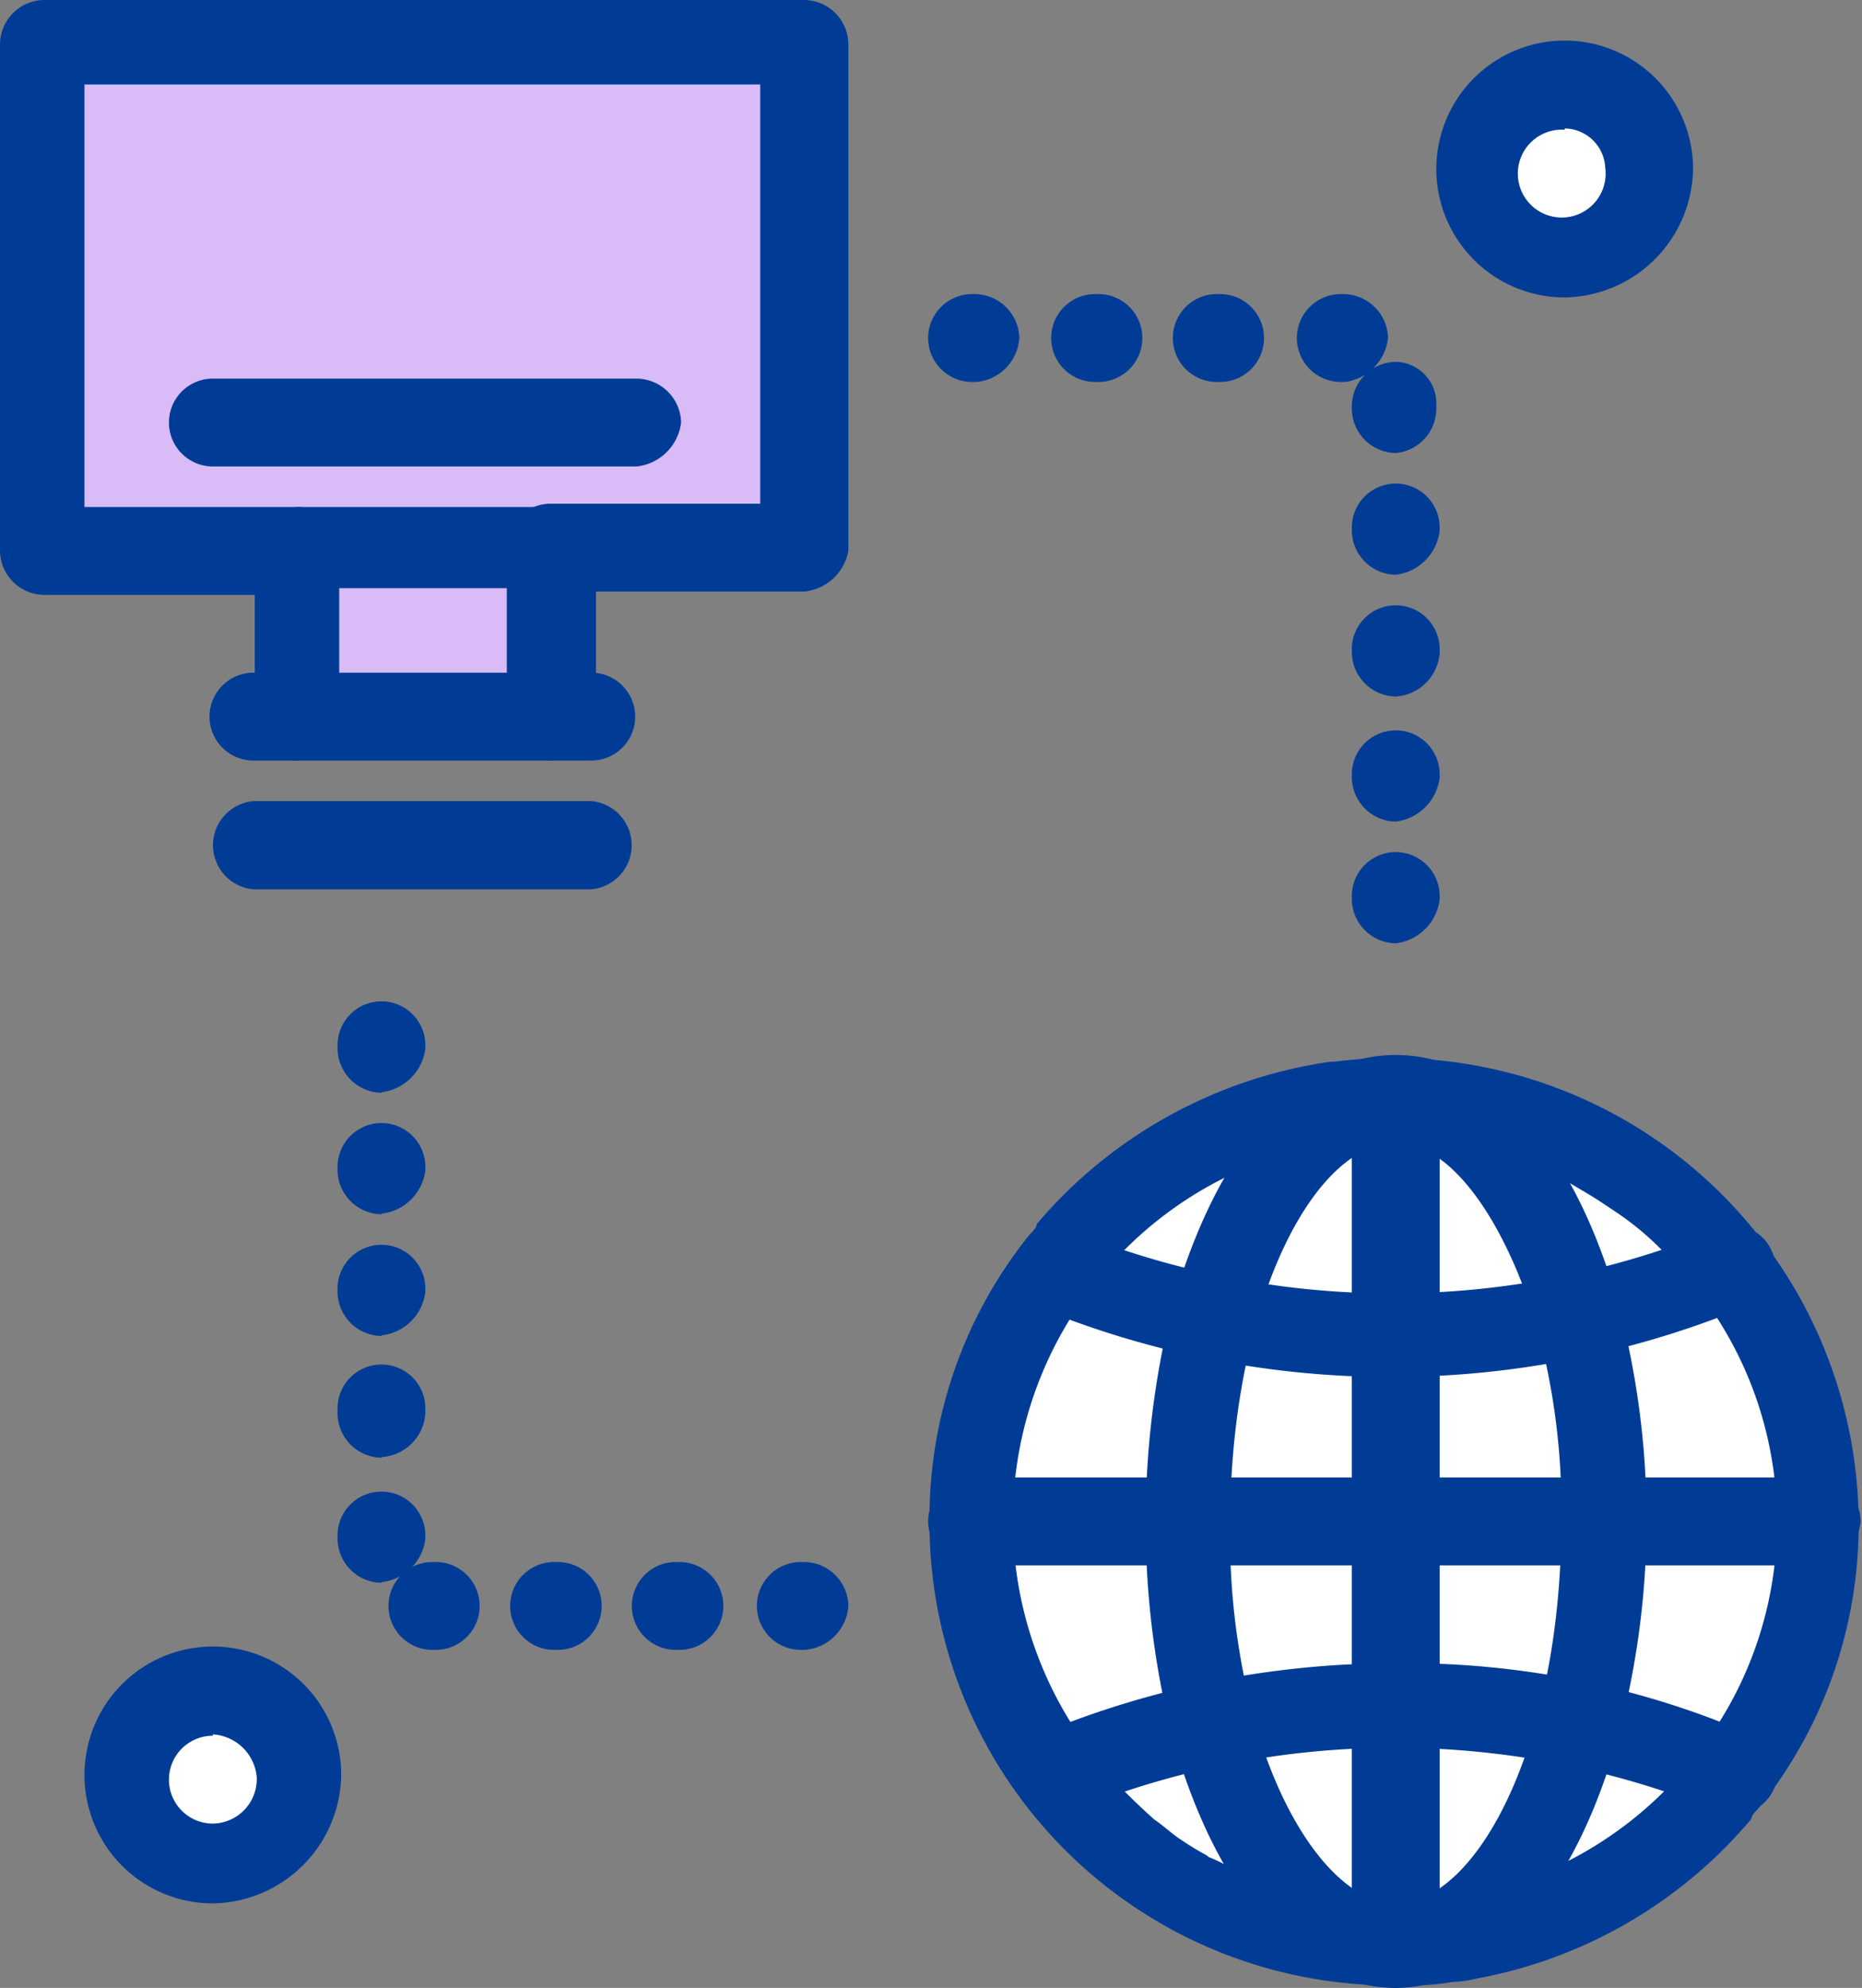 <svg xmlns="http://www.w3.org/2000/svg" viewBox="0 0 55.55 59.28"><rect x="0" y="0" width="55.55" height="59.28" fill="#808080" stroke="none"/><defs><style>.cls-1{fill:#fff;}.cls-2{fill:#d9bcf7;}.cls-3{fill:#003c96;}</style></defs><title>Asset 2</title><g id="Layer_2" data-name="Layer 2"><g id="_1" data-name="1"><path class="cls-1" d="M46.68,2.52A2.52,2.52,0,1,1,44.16,5,2.5,2.5,0,0,1,46.68,2.52Z"/><path class="cls-1" d="M6.35,50.41a2.5,2.5,0,0,1,2.52,2.52,2.56,2.56,0,0,1-2.52,2.52,2.56,2.56,0,0,1-2.52-2.52A2.5,2.5,0,0,1,6.35,50.41Z"/><path class="cls-1" d="M51.72,37.81a22.58,22.58,0,0,1-4.64,1.41c-1-3.93-3.12-6.55-5.44-6.55A12.62,12.62,0,0,1,48,34.38h0A15.4,15.4,0,0,1,51.72,37.81Z"/><path class="cls-1" d="M41.64,50.91a31.4,31.4,0,0,1,5.44.51C46.08,55.35,44,58,41.64,58Z"/><path class="cls-1" d="M41.64,58a12.91,12.91,0,0,1-3.93-.6h-.1a10.25,10.25,0,0,1-2.32-1.11h0a14.65,14.65,0,0,1-3.73-3.33,22.68,22.68,0,0,1,4.63-1.41C37.2,55.35,39.22,58,41.64,58Z"/><path class="cls-1" d="M41.64,45.37v5.54a31.52,31.52,0,0,0-5.45.51,22.71,22.71,0,0,1-.8-6.05Z"/><path class="cls-1" d="M47.79,45.37h6.35a12.43,12.43,0,0,1-2.52,7.56A22.58,22.58,0,0,0,47,51.52,23.63,23.63,0,0,0,47.79,45.37Z"/><path class="cls-1" d="M54.24,45.37H47.89a22.3,22.3,0,0,0-.81-6,20.83,20.83,0,0,0,4.64-1.41A12.56,12.56,0,0,1,54.24,45.37Z"/><path class="cls-1" d="M51.72,52.93A11.94,11.94,0,0,1,48,56.26h0A11.93,11.93,0,0,1,41.64,58c2.32,0,4.44-2.62,5.44-6.55A22.72,22.72,0,0,1,51.72,52.93Z"/><path class="cls-1" d="M47.79,45.37H41.54V39.82a31.42,31.42,0,0,0,5.44-.5A22.3,22.3,0,0,1,47.79,45.37Z"/><path class="cls-1" d="M41.64,45.37h6.25a22.3,22.3,0,0,1-.81,6.05,31.4,31.4,0,0,0-5.44-.51Z"/><path class="cls-1" d="M47.08,39.32a31.42,31.42,0,0,1-5.44.5v-7C44,32.77,46,35.39,47.08,39.32Z"/><path class="cls-1" d="M41.64,50.91V58c-2.32,0-4.44-2.62-5.45-6.55A31.52,31.52,0,0,1,41.64,50.91Z"/><path class="cls-1" d="M41.64,39.82v5.55H35.39a22.71,22.71,0,0,1,.8-6A31.54,31.54,0,0,0,41.64,39.82Z"/><path class="cls-1" d="M41.64,32.77v7a31.54,31.54,0,0,1-5.45-.5C37.2,35.39,39.22,32.77,41.64,32.77Z"/><path class="cls-1" d="M41.64,32.77c-2.32,0-4.44,2.62-5.45,6.55a20.91,20.91,0,0,1-4.63-1.41,11.66,11.66,0,0,1,3.73-3.33h0a11,11,0,0,1,2.92-1.21A9.13,9.13,0,0,1,41.64,32.77Z"/><path class="cls-1" d="M36.09,39.32a22.71,22.71,0,0,0-.8,6H28.94a12.37,12.37,0,0,1,2.52-7.56A22.83,22.83,0,0,0,36.09,39.32Z"/><path class="cls-1" d="M35.39,45.37a22.71,22.71,0,0,0,.8,6.05,20.91,20.91,0,0,0-4.63,1.41A13,13,0,0,1,29,45.27h6.35Z"/><polygon class="cls-2" points="24 1.31 24 16.43 16.43 16.43 8.87 16.43 1.31 16.43 1.31 1.31 24 1.31"/><rect class="cls-2" x="8.87" y="16.43" width="7.56" height="5.04"/><path class="cls-3" d="M24,17.64H16.43a1.31,1.31,0,1,1,0-2.62h6.25V2.52H2.52v12.6H8.87a1.31,1.31,0,0,1,0,2.62H1.31A1.33,1.33,0,0,1,0,16.43V1.31A1.33,1.33,0,0,1,1.31,0H24a1.33,1.33,0,0,1,1.31,1.31V16.43A1.49,1.49,0,0,1,24,17.64Z"/><path class="cls-3" d="M16.43,22.68a1.33,1.33,0,0,1-1.31-1.31V17.54h-5v3.83a1.33,1.33,0,0,1-1.31,1.31,1.22,1.22,0,0,1-1.21-1.2V16.43a1.34,1.34,0,0,1,1.31-1.31h7.56a1.33,1.33,0,0,1,1.31,1.31v5.05A1.48,1.48,0,0,1,16.43,22.68Z"/><path class="cls-3" d="M17.64,22.68H7.56a1.31,1.31,0,0,1,0-2.62H17.64a1.31,1.31,0,0,1,0,2.62Z"/><path class="cls-3" d="M17.64,26.52H7.56a1.32,1.32,0,0,1,0-2.63H17.64a1.32,1.32,0,0,1,0,2.63Z"/><path class="cls-3" d="M19,13.91H6.35a1.31,1.31,0,1,1,0-2.62H19a1.34,1.34,0,0,1,1.32,1.31A1.5,1.5,0,0,1,19,13.91Z"/><path class="cls-3" d="M41.64,28.13a1.33,1.33,0,0,1-1.31-1.31v-.1a1.31,1.31,0,0,1,2.62,0v.1A1.5,1.5,0,0,1,41.64,28.13Zm0-3.63a1.33,1.33,0,0,1-1.31-1.31v-.1a1.31,1.31,0,0,1,2.62,0v.1A1.5,1.5,0,0,1,41.64,24.5Zm0-3.73a1.33,1.33,0,0,1-1.31-1.31v-.1a1.31,1.31,0,0,1,2.62,0v.1A1.4,1.4,0,0,1,41.64,20.77Zm0-3.63a1.33,1.33,0,0,1-1.31-1.31v-.1a1.31,1.31,0,0,1,2.62,0v.1A1.5,1.5,0,0,1,41.64,17.14Zm0-3.63a1.33,1.33,0,0,1-1.31-1.31v-.1a1.33,1.33,0,0,1,1.31-1.31,1.24,1.24,0,0,1,1.21,1.31v.1A1.33,1.33,0,0,1,41.64,13.51Zm-1.51-2.12H40a1.31,1.31,0,0,1,0-2.62h.1a1.34,1.34,0,0,1,1.31,1.31A1.49,1.49,0,0,1,40.13,11.39Zm-3.73,0h-.1a1.31,1.31,0,1,1,0-2.62h.1a1.31,1.31,0,1,1,0,2.62Zm-3.63,0h-.1a1.31,1.31,0,0,1,0-2.62h.1a1.31,1.31,0,1,1,0,2.62Zm-3.63,0H29a1.31,1.31,0,1,1,0-2.62h.1a1.34,1.34,0,0,1,1.31,1.31A1.41,1.41,0,0,1,29.14,11.39Z"/><path class="cls-3" d="M24,49.2h-.11a1.31,1.31,0,0,1,0-2.62H24a1.33,1.33,0,0,1,1.31,1.31A1.41,1.41,0,0,1,24,49.2Zm-3.73,0h-.11a1.31,1.31,0,1,1,0-2.62h.11a1.31,1.31,0,0,1,0,2.62Zm-3.63,0h-.11a1.31,1.31,0,1,1,0-2.62h.11a1.31,1.31,0,0,1,0,2.62ZM13,49.2h-.1a1.31,1.31,0,1,1,0-2.62H13a1.31,1.31,0,0,1,0,2.62Zm-1.62-2a1.33,1.33,0,0,1-1.31-1.31v-.1a1.31,1.31,0,1,1,2.62,0v.1A1.48,1.48,0,0,1,11.39,47.18Zm0-3.73a1.33,1.33,0,0,1-1.31-1.31V42a1.31,1.31,0,1,1,2.62,0v.1A1.39,1.39,0,0,1,11.39,43.45Zm0-3.63a1.33,1.33,0,0,1-1.31-1.31v-.1a1.31,1.31,0,0,1,2.62,0v.1A1.48,1.48,0,0,1,11.39,39.82Zm0-3.63a1.33,1.33,0,0,1-1.31-1.31v-.1a1.31,1.31,0,1,1,2.62,0v.1A1.48,1.48,0,0,1,11.39,36.19Zm0-3.62a1.34,1.34,0,0,1-1.31-1.32v-.1a1.31,1.31,0,1,1,2.62,0v.1A1.5,1.5,0,0,1,11.39,32.57Z"/><path class="cls-3" d="M46.68,8.87A3.83,3.83,0,1,1,50.51,5,3.89,3.89,0,0,1,46.68,8.87Zm0-5A1.31,1.31,0,1,0,47.89,5,1.23,1.23,0,0,0,46.68,3.83Z"/><path class="cls-3" d="M6.35,56.76a3.83,3.83,0,1,1,3.83-3.83A3.89,3.89,0,0,1,6.35,56.76Zm0-5a1.31,1.31,0,1,0,0,2.62A1.33,1.33,0,0,0,7.66,53,1.4,1.4,0,0,0,6.35,51.72Z"/><path class="cls-3" d="M31,39a1.25,1.25,0,0,1,.91-2.32,25.48,25.48,0,0,0,19.26,0A1.24,1.24,0,1,1,52,39,27.75,27.75,0,0,1,31,39Z"/><path class="cls-3" d="M51.22,54A25.48,25.48,0,0,0,32,54a1.25,1.25,0,0,1-.91-2.32A27.59,27.59,0,0,1,41.64,49.6a25.84,25.84,0,0,1,10.59,2.12,1.36,1.36,0,0,1,.7,1.61A1.29,1.29,0,0,1,51.22,54Z"/><path class="cls-3" d="M41.64,59.28c-2.92,0-5.34-2.82-6.66-7.46a25.82,25.82,0,0,1-.8-6.45,26.43,26.43,0,0,1,.8-6.45c1.32-4.64,3.74-7.46,6.66-7.46s5.34,2.82,6.65,7.46a25,25,0,0,1,0,12.8C47,56.46,44.46,59.28,41.64,59.28Zm0-25.2c-2.42,0-4.94,4.74-4.94,11.39a21.08,21.08,0,0,0,.7,5.75c.91,3.32,2.63,5.54,4.24,5.54,2.42,0,4.94-4.74,4.94-11.39a20.69,20.69,0,0,0-.71-5.75C44.87,36.3,43.25,34.08,41.64,34.08Z"/><path class="cls-3" d="M41.64,59.28A1.33,1.33,0,0,1,40.33,58V32.77a1.31,1.31,0,1,1,2.62,0V58A1.49,1.49,0,0,1,41.64,59.28Z"/><path class="cls-3" d="M54.24,46.68H29a1.31,1.31,0,1,1,0-2.62h25.2a1.33,1.33,0,0,1,1.31,1.31A1.48,1.48,0,0,1,54.24,46.68Z"/><path class="cls-3" d="M27.73,45.37a13.47,13.47,0,0,1,3-8.57c.1-.1.2-.2.2-.3h0a14.11,14.11,0,0,1,8.77-4.84h.1A13.91,13.91,0,0,1,55.45,45.37a13.47,13.47,0,0,1-3,8.57c-.1.1-.2.2-.2.3h0A14,14,0,0,1,44.06,59a3.25,3.25,0,0,1-.71.1h0a6.65,6.65,0,0,1-1.41.1A13.8,13.8,0,0,1,27.73,45.37ZM43,56.66h0a11.43,11.43,0,0,0,7.76-4.53,11.23,11.23,0,0,0-.4-14l-.2-.2a8.78,8.78,0,0,0-2-1.82c-.6-.4-.6-.4-1.11-.7h0a9,9,0,0,0-2.32-1,13.93,13.93,0,0,0-4.53-.4h0a11.41,11.41,0,0,0-7.56,18.35c.3.3.2.2.2.3a18.71,18.71,0,0,0,1.61,1.61c.3.2.5.41.81.61.6.4.7.4.8.5h0a3.31,3.31,0,0,1,.61.3,6.42,6.42,0,0,0,1.71.71A18.73,18.73,0,0,0,43,56.66Z"/></g></g></svg>